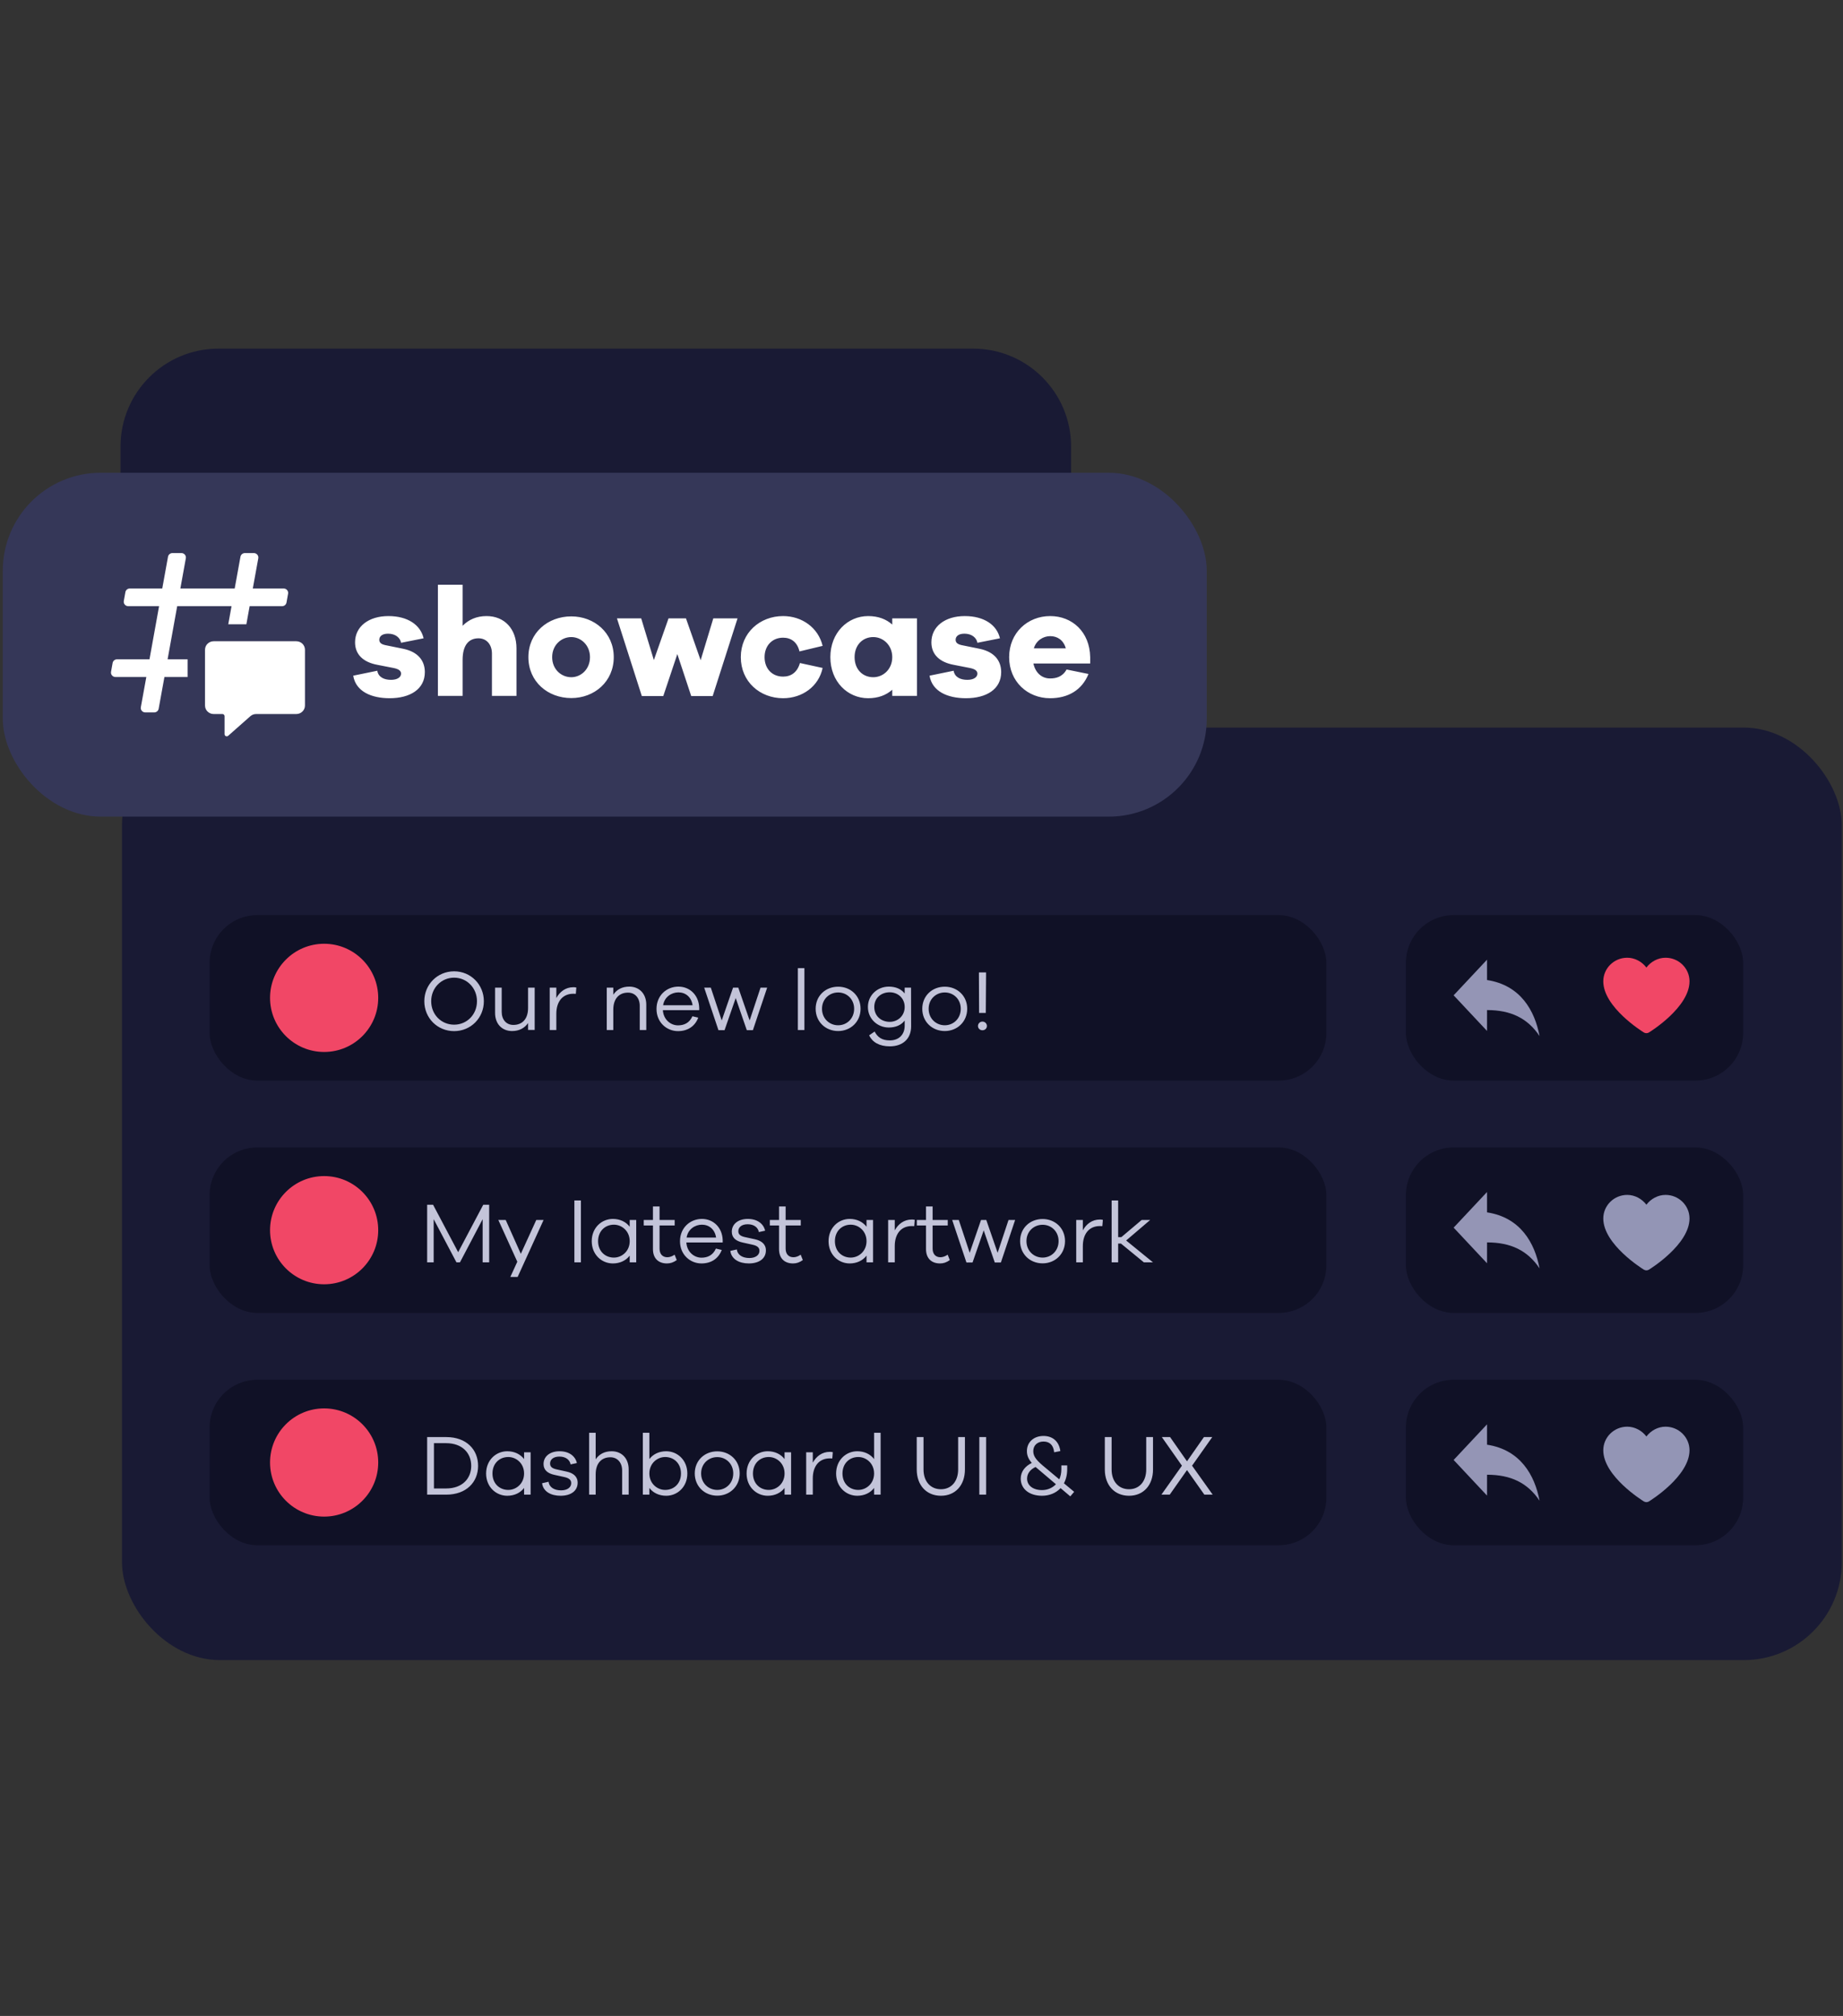 <svg width="342" height="374" viewBox="0 0 342 374" fill="none" xmlns="http://www.w3.org/2000/svg">
<rect x="0" y="0" width="342" height="374" fill="#333333" stroke="none"/>
<rect x="22.636" y="134.984" width="319.14" height="172.999" rx="18.169" fill="#191A34"/>
<path d="M22.364 82.849C22.364 72.814 30.499 64.68 40.533 64.68H180.59C190.624 64.68 198.759 72.814 198.759 82.849V92.563C198.759 102.598 190.624 110.732 180.59 110.732H40.533C30.499 110.732 22.364 102.598 22.364 92.563V82.849Z" fill="#191A34"/>
<rect x="38.895" y="169.773" width="207.237" height="30.702" rx="8.856" fill="#101126"/>
<rect x="38.895" y="212.875" width="207.237" height="30.702" rx="8.856" fill="#101126"/>
<rect x="38.895" y="255.977" width="207.237" height="30.702" rx="8.856" fill="#101126"/>
<path d="M84.271 180.2C87.363 180.2 89.786 182.655 89.786 185.748C89.786 188.856 87.363 191.295 84.271 191.295C81.162 191.295 78.739 188.856 78.739 185.748C78.739 182.655 81.162 180.2 84.271 180.2ZM84.271 190.1C86.646 190.1 88.511 188.218 88.511 185.748C88.511 183.293 86.646 181.38 84.271 181.38C81.879 181.38 80.014 183.293 80.014 185.748C80.014 188.218 81.879 190.1 84.271 190.1ZM99.219 183.229V191.072H97.992V189.797C97.354 190.737 96.334 191.279 95.027 191.279C93.13 191.279 91.87 189.924 91.87 187.932V183.229H93.098V187.708C93.098 189.175 93.959 190.147 95.266 190.147C96.908 190.147 97.992 189.047 97.992 187.007V183.229H99.219ZM106.393 183.149C106.585 183.149 106.728 183.149 106.951 183.213L106.856 184.377C106.712 184.361 106.537 184.361 106.393 184.361C104.305 184.361 103.237 185.939 103.237 188.059V191.088H102.009V183.229H103.237V185.158C103.875 183.994 104.943 183.149 106.393 183.149ZM116.772 183.038C118.669 183.038 119.928 184.393 119.928 186.385V191.088H118.717V186.608C118.717 185.142 117.84 184.153 116.533 184.153C114.891 184.153 113.807 185.269 113.807 187.31V191.088H112.595V183.229H113.807V184.536C114.445 183.58 115.449 183.038 116.772 183.038ZM129.749 186.959V187.405H123.005C123.117 189.175 124.456 190.227 125.811 190.227C126.927 190.227 127.931 189.797 128.489 188.537L129.573 188.792C128.952 190.434 127.581 191.295 125.811 191.295C123.723 191.295 121.826 189.685 121.826 187.182C121.826 184.664 123.723 183.038 125.891 183.038C128.011 183.038 129.669 184.616 129.749 186.959ZM125.891 184.106C124.616 184.106 123.292 184.951 123.053 186.497H128.521C128.298 184.951 127.198 184.106 125.891 184.106ZM142.359 183.229L139.713 191.12H138.581L136.525 185.158L134.453 191.12H133.321L130.674 183.229H131.902L133.927 189.318L136.031 183.229H137.003L139.107 189.318L141.132 183.229H142.359ZM149.27 191.088H148.059V179.61H149.27V191.088ZM155.534 183.053C157.846 183.053 159.695 184.743 159.695 187.15C159.695 189.558 157.846 191.279 155.534 191.279C153.191 191.279 151.358 189.558 151.358 187.15C151.358 184.743 153.191 183.053 155.534 183.053ZM155.534 190.211C157.144 190.211 158.499 188.968 158.499 187.15C158.499 185.349 157.144 184.122 155.534 184.122C153.908 184.122 152.537 185.349 152.537 187.15C152.537 188.968 153.908 190.211 155.534 190.211ZM169.059 183.229L169.075 190.45C169.059 192.746 167.497 194.117 165.121 194.117C163.177 194.117 161.885 193.352 161.28 192.076L162.3 191.375C162.858 192.427 163.655 193.017 165.121 193.017C166.779 193.017 167.879 191.965 167.879 190.291V189.334C167.242 190.163 166.237 190.626 164.93 190.626C162.858 190.626 161.056 189.047 161.056 186.816C161.056 184.6 162.858 183.038 164.93 183.038C166.237 183.038 167.242 183.5 167.879 184.313V183.229H169.059ZM165.105 189.573C166.572 189.573 167.879 188.489 167.879 186.816C167.879 185.142 166.572 184.09 165.105 184.09C163.511 184.09 162.236 185.142 162.236 186.816C162.236 188.489 163.511 189.573 165.105 189.573ZM175.321 183.053C177.632 183.053 179.481 184.743 179.481 187.15C179.481 189.558 177.632 191.279 175.321 191.279C172.977 191.279 171.144 189.558 171.144 187.15C171.144 184.743 172.977 183.053 175.321 183.053ZM175.321 190.211C176.931 190.211 178.286 188.968 178.286 187.15C178.286 185.349 176.931 184.122 175.321 184.122C173.695 184.122 172.324 185.349 172.324 187.15C172.324 188.968 173.695 190.211 175.321 190.211ZM182.979 180.407V180.901L182.931 187.916H181.688L181.656 180.901V180.407H182.979ZM182.309 189.526C182.788 189.526 183.138 189.908 183.138 190.339C183.138 190.785 182.788 191.136 182.309 191.136C181.831 191.136 181.48 190.785 181.48 190.339C181.48 189.908 181.831 189.526 182.309 189.526Z" fill="#C3C4D9"/>
<path d="M90.775 223.507V234.188H89.563V226.185L85.355 234.188H84.701L80.477 226.185V234.188H79.265V223.507H80.365L85.02 232.306L89.675 223.507H90.775ZM100.873 226.328L96.058 236.898H94.703L95.995 234.076L92.472 226.328H93.842L96.648 232.609L99.517 226.328H100.873ZM107.798 234.188H106.586V222.71H107.798V234.188ZM118.063 226.328V234.188H116.852V232.944C116.15 233.869 115.034 234.395 113.727 234.395C111.639 234.395 109.806 232.753 109.806 230.266C109.806 227.779 111.639 226.137 113.727 226.137C115.034 226.137 116.15 226.663 116.852 227.588V226.328H118.063ZM113.919 233.311C115.401 233.311 116.852 232.131 116.852 230.266C116.852 228.385 115.401 227.205 113.919 227.205C112.293 227.205 110.985 228.385 110.985 230.266C110.985 232.131 112.293 233.311 113.919 233.311ZM125.182 232.769L125.581 233.773C124.943 234.219 124.401 234.395 123.763 234.395C122.201 234.395 121.165 233.47 121.165 231.733V227.349H119.459V226.328H121.165V223.826H122.392V226.328H125.198V227.349H122.392V231.653C122.392 232.673 122.966 233.247 123.843 233.247C124.289 233.247 124.783 233.056 125.182 232.769ZM134.108 230.059V230.505H127.364C127.476 232.275 128.815 233.327 130.17 233.327C131.286 233.327 132.29 232.896 132.848 231.637L133.932 231.892C133.311 233.534 131.94 234.395 130.17 234.395C128.082 234.395 126.185 232.785 126.185 230.282C126.185 227.763 128.082 226.137 130.25 226.137C132.37 226.137 134.028 227.715 134.108 230.059ZM130.25 227.205C128.975 227.205 127.651 228.05 127.412 229.596H132.88C132.657 228.05 131.557 227.205 130.25 227.205ZM135.526 232.067L136.738 231.796C136.85 232.832 137.806 233.39 139.05 233.39C140.181 233.39 140.931 232.864 140.931 232.051C140.931 231.398 140.436 231.095 139.639 230.92L137.838 230.521C136.531 230.25 135.797 229.596 135.797 228.512C135.797 227.094 136.977 226.137 138.779 226.137C140.548 226.137 141.696 227.046 141.983 228.321L140.819 228.576C140.66 227.715 139.91 227.126 138.747 227.126C137.631 227.126 137.009 227.668 137.009 228.417C137.009 229.038 137.439 229.325 138.205 229.501L140.102 229.915C141.249 230.17 142.126 230.776 142.126 231.972C142.126 233.518 140.835 234.395 138.954 234.395C137.153 234.395 135.718 233.598 135.526 232.067ZM148.58 232.769L148.979 233.773C148.341 234.219 147.799 234.395 147.161 234.395C145.599 234.395 144.563 233.47 144.563 231.733V227.349H142.857V226.328H144.563V223.826H145.79V226.328H148.596V227.349H145.79V231.653C145.79 232.673 146.364 233.247 147.241 233.247C147.687 233.247 148.182 233.056 148.58 232.769ZM162.011 226.328V234.188H160.799V232.944C160.098 233.869 158.982 234.395 157.675 234.395C155.586 234.395 153.753 232.753 153.753 230.266C153.753 227.779 155.586 226.137 157.675 226.137C158.982 226.137 160.098 226.663 160.799 227.588V226.328H162.011ZM157.866 233.311C159.349 233.311 160.799 232.131 160.799 230.266C160.799 228.385 159.349 227.205 157.866 227.205C156.24 227.205 154.933 228.385 154.933 230.266C154.933 232.131 156.24 233.311 157.866 233.311ZM169.193 226.249C169.385 226.249 169.528 226.249 169.751 226.313L169.656 227.476C169.512 227.46 169.337 227.46 169.193 227.46C167.105 227.46 166.037 229.038 166.037 231.159V234.188H164.809V226.328H166.037V228.257C166.674 227.094 167.743 226.249 169.193 226.249ZM175.855 232.769L176.253 233.773C175.616 234.219 175.074 234.395 174.436 234.395C172.874 234.395 171.837 233.47 171.837 231.733V227.349H170.132V226.328H171.837V223.826H173.065V226.328H175.871V227.349H173.065V231.653C173.065 232.673 173.639 233.247 174.516 233.247C174.962 233.247 175.456 233.056 175.855 232.769ZM188.377 226.328L185.731 234.219H184.599L182.543 228.257L180.471 234.219H179.339L176.692 226.328H177.92L179.944 232.418L182.049 226.328H183.021L185.125 232.418L187.15 226.328H188.377ZM193.473 226.153C195.784 226.153 197.633 227.843 197.633 230.25C197.633 232.657 195.784 234.379 193.473 234.379C191.129 234.379 189.296 232.657 189.296 230.25C189.296 227.843 191.129 226.153 193.473 226.153ZM193.473 233.311C195.083 233.311 196.438 232.067 196.438 230.25C196.438 228.449 195.083 227.221 193.473 227.221C191.847 227.221 190.476 228.449 190.476 230.25C190.476 232.067 191.847 233.311 193.473 233.311ZM204.096 226.249C204.287 226.249 204.431 226.249 204.654 226.313L204.558 227.476C204.415 227.46 204.239 227.46 204.096 227.46C202.008 227.46 200.94 229.038 200.94 231.159V234.188H199.712V226.328H200.94V228.257C201.577 227.094 202.645 226.249 204.096 226.249ZM213.949 234.188H212.26L208.019 230.712H207.493V234.188H206.282V222.71H207.493V229.517H208.083L211.861 226.328H213.439L208.976 230.138L213.949 234.188Z" fill="#C3C4D9"/>
<path d="M79.265 266.608H82.804C86.55 266.608 88.718 268.92 88.718 271.949C88.718 274.962 86.55 277.289 82.804 277.289H79.265V266.608ZM80.525 276.141H82.788C85.785 276.141 87.443 274.308 87.443 271.949C87.443 269.573 85.785 267.74 82.788 267.74H80.525V276.141ZM98.464 269.43V277.289H97.252V276.046C96.551 276.97 95.435 277.496 94.128 277.496C92.039 277.496 90.206 275.854 90.206 273.368C90.206 270.881 92.039 269.239 94.128 269.239C95.435 269.239 96.551 269.765 97.252 270.689V269.43H98.464ZM94.319 276.412C95.802 276.412 97.252 275.233 97.252 273.368C97.252 271.486 95.802 270.307 94.319 270.307C92.693 270.307 91.386 271.486 91.386 273.368C91.386 275.233 92.693 276.412 94.319 276.412ZM100.593 275.169L101.804 274.898C101.916 275.934 102.872 276.492 104.116 276.492C105.248 276.492 105.997 275.966 105.997 275.153C105.997 274.499 105.503 274.196 104.706 274.021L102.904 273.623C101.597 273.352 100.864 272.698 100.864 271.614C100.864 270.195 102.043 269.239 103.845 269.239C105.614 269.239 106.762 270.147 107.049 271.423L105.885 271.678C105.726 270.817 104.977 270.227 103.813 270.227C102.697 270.227 102.075 270.769 102.075 271.518C102.075 272.14 102.506 272.427 103.271 272.602L105.168 273.017C106.316 273.272 107.192 273.878 107.192 275.073C107.192 276.62 105.901 277.496 104.02 277.496C102.219 277.496 100.784 276.699 100.593 275.169ZM113.503 269.239C115.4 269.239 116.659 270.594 116.659 272.586V277.289H115.448V272.81C115.448 271.343 114.571 270.355 113.264 270.355C111.622 270.355 110.538 271.47 110.538 273.511V277.289H109.326V265.811H110.538V270.737C111.175 269.781 112.18 269.239 113.503 269.239ZM123.626 269.239C125.714 269.239 127.547 270.881 127.547 273.368C127.547 275.854 125.714 277.496 123.626 277.496C122.318 277.496 121.203 276.97 120.501 276.046V277.289H119.29V265.811H120.501V270.689C121.203 269.765 122.318 269.239 123.626 269.239ZM123.434 276.412C125.06 276.412 126.367 275.233 126.367 273.368C126.367 271.486 125.06 270.307 123.434 270.307C121.952 270.307 120.501 271.486 120.501 273.368C120.501 275.233 121.952 276.412 123.434 276.412ZM133.101 269.255C135.413 269.255 137.262 270.944 137.262 273.352C137.262 275.759 135.413 277.48 133.101 277.48C130.758 277.48 128.925 275.759 128.925 273.352C128.925 270.944 130.758 269.255 133.101 269.255ZM133.101 276.412C134.711 276.412 136.066 275.169 136.066 273.352C136.066 271.55 134.711 270.323 133.101 270.323C131.475 270.323 130.104 271.55 130.104 273.352C130.104 275.169 131.475 276.412 133.101 276.412ZM146.801 269.43V277.289H145.59V276.046C144.888 276.97 143.772 277.496 142.465 277.496C140.377 277.496 138.544 275.854 138.544 273.368C138.544 270.881 140.377 269.239 142.465 269.239C143.772 269.239 144.888 269.765 145.59 270.689V269.43H146.801ZM142.656 276.412C144.139 276.412 145.59 275.233 145.59 273.368C145.59 271.486 144.139 270.307 142.656 270.307C141.03 270.307 139.723 271.486 139.723 273.368C139.723 275.233 141.03 276.412 142.656 276.412ZM153.984 269.35C154.175 269.35 154.318 269.35 154.542 269.414L154.446 270.578C154.302 270.562 154.127 270.562 153.984 270.562C151.895 270.562 150.827 272.14 150.827 274.26V277.289H149.6V269.43H150.827V271.359C151.465 270.195 152.533 269.35 153.984 269.35ZM163.414 265.811V277.289H162.202V276.046C161.501 276.97 160.385 277.496 159.078 277.496C156.989 277.496 155.156 275.854 155.156 273.368C155.156 270.881 156.989 269.239 159.078 269.239C160.385 269.239 161.501 269.765 162.202 270.689V265.811H163.414ZM159.269 276.412C160.752 276.412 162.202 275.233 162.202 273.368C162.202 271.486 160.752 270.307 159.269 270.307C157.643 270.307 156.336 271.486 156.336 273.368C156.336 275.233 157.643 276.412 159.269 276.412ZM179.058 266.608V272.618C179.058 275.536 177.289 277.496 174.61 277.496C171.916 277.496 170.115 275.536 170.115 272.618V266.608H171.374V272.618C171.374 274.834 172.666 276.285 174.61 276.285C176.523 276.285 177.799 274.834 177.799 272.618V266.608H179.058ZM182.991 277.289H181.731V266.608H182.991V277.289ZM198.611 277.608L196.81 276.078C195.933 277.018 194.689 277.496 193.366 277.496C190.991 277.496 189.413 276.221 189.413 274.308C189.413 272.985 190.274 271.981 191.469 271.407C190.832 270.673 190.561 270.004 190.561 269.207C190.561 267.533 191.852 266.401 193.637 266.401C195.391 266.401 196.539 267.469 196.762 269.207L195.614 269.43C195.486 268.011 194.689 267.437 193.637 267.437C192.537 267.437 191.74 268.123 191.74 269.223C191.74 270.275 192.426 271.024 194.052 272.347L196.57 274.452C196.81 273.925 196.953 273.288 196.953 272.555V271.869H198.037V272.555C198.037 273.591 197.814 274.467 197.431 275.185L199.328 276.763L198.611 277.608ZM193.366 276.444C194.323 276.444 195.263 276.078 195.949 275.36L193.127 272.969C192.776 272.682 192.458 272.411 192.171 272.156C191.198 272.602 190.593 273.368 190.593 274.308C190.593 275.599 191.708 276.444 193.366 276.444ZM213.961 266.608V272.618C213.961 275.536 212.191 277.496 209.513 277.496C206.819 277.496 205.018 275.536 205.018 272.618V266.608H206.277V272.618C206.277 274.834 207.568 276.285 209.513 276.285C211.426 276.285 212.701 274.834 212.701 272.618V266.608H213.961ZM223.489 277.289L220.269 272.73L217.064 277.289H215.518L219.328 271.917L215.598 266.608H217.128L220.269 271.104L223.409 266.608H224.955L221.209 271.917L225.035 277.289H223.489Z" fill="#C3C4D9"/>
<circle cx="60.149" cy="271.326" r="10.037" fill="#F14766"/>
<circle cx="60.149" cy="185.125" r="10.037" fill="#F14766"/>
<circle cx="60.149" cy="228.225" r="10.037" fill="#F14766"/>
<rect x="260.892" y="169.773" width="62.584" height="30.702" rx="8.856" fill="#101126"/>
<rect x="260.892" y="212.875" width="62.584" height="30.702" rx="8.856" fill="#101126"/>
<rect x="260.892" y="255.977" width="62.584" height="30.702" rx="8.856" fill="#101126"/>
<path d="M275.946 268.021V264.242L269.747 270.855L275.946 277.468V273.594C280.375 273.594 283.474 275.106 285.688 278.412C284.803 273.689 282.146 268.966 275.946 268.021Z" fill="#9495B5"/>
<path d="M309.072 221.68C307.655 221.68 306.343 222.412 305.517 223.5C304.69 222.412 303.378 221.68 301.961 221.68C299.51 221.68 297.517 223.642 297.517 226.055C297.517 230.859 304.738 235.358 305.046 235.547C305.19 235.635 305.354 235.68 305.517 235.68C305.679 235.68 305.843 235.635 305.987 235.547C306.295 235.358 313.517 230.859 313.517 226.055C313.517 223.642 311.523 221.68 309.072 221.68Z" fill="#9395B5"/>
<path d="M275.946 224.919V221.141L269.747 227.753L275.946 234.366V230.493C280.375 230.493 283.474 232.004 285.688 235.311C284.803 230.587 282.146 225.864 275.946 224.919Z" fill="#9495B5"/>
<path d="M309.072 177.68C307.655 177.68 306.343 178.412 305.517 179.5C304.69 178.412 303.378 177.68 301.961 177.68C299.51 177.68 297.517 179.642 297.517 182.055C297.517 186.859 304.738 191.358 305.046 191.547C305.19 191.635 305.354 191.68 305.517 191.68C305.679 191.68 305.843 191.635 305.987 191.547C306.295 191.358 313.517 186.859 313.517 182.055C313.517 179.642 311.523 177.68 309.072 177.68Z" fill="#F14766"/>
<path d="M275.946 181.818V178.039L269.747 184.652L275.946 191.264V187.391C280.375 187.391 283.474 188.903 285.688 192.209C284.803 187.486 282.146 182.762 275.946 181.818Z" fill="#9495B5"/>
<path d="M50.599 115.209L49.892 119.14H45.975L46.681 115.209L34.923 115.209L32.846 126.769H37.175V130.622H32.16L30.912 137.534C30.829 137.994 30.422 138.329 29.948 138.329H28.019C27.41 138.329 26.948 137.788 27.055 137.197L28.241 130.622H21.571C20.962 130.622 20.501 130.082 20.606 129.493L20.949 127.566C21.031 127.105 21.438 126.769 21.913 126.769H28.927L31.004 115.209H24.333C23.724 115.209 23.263 114.669 23.368 114.079L23.711 112.153C23.793 111.692 24.2 111.355 24.676 111.355H31.689L32.937 104.443C33.02 103.984 33.426 103.648 33.901 103.648H35.83C36.439 103.648 36.901 104.19 36.794 104.78L35.608 111.355L47.366 111.356L48.613 104.444C48.696 103.984 49.103 103.649 49.578 103.649H51.506C52.116 103.649 52.577 104.19 52.471 104.781L51.284 111.356H57.955C58.563 111.356 59.025 111.896 58.92 112.485L58.577 114.412C58.495 114.873 58.088 115.209 57.612 115.209H50.599Z" fill="white"/>
<path d="M42.822 122.839C41.783 122.839 40.941 123.668 40.941 124.689V136.83C40.941 137.851 41.783 138.679 42.822 138.679H44.703C44.963 138.679 45.173 138.886 45.173 139.142V143.069C45.173 143.47 45.656 143.681 45.959 143.412L50.749 139.157C51.094 138.849 51.544 138.679 52.01 138.679H60.689C61.728 138.679 62.57 137.851 62.57 136.83V124.689C62.57 123.668 61.728 122.839 60.689 122.839H42.822Z" fill="white"/>
<rect x="0.517" y="87.707" width="223.414" height="63.797" rx="18.169" fill="#353758"/>
<path d="M46.324 112.461L45.719 115.811H42.359L42.965 112.461L32.881 112.46L31.101 122.315H34.813V125.6H30.512L29.442 131.492C29.371 131.884 29.022 132.169 28.615 132.169H26.961C26.438 132.169 26.043 131.708 26.134 131.205L27.152 125.6H21.431C20.909 125.6 20.514 125.139 20.604 124.637L20.898 122.994C20.968 122.602 21.317 122.315 21.725 122.315H27.74L29.52 112.46H23.8C23.278 112.46 22.883 112 22.973 111.497L23.267 109.855C23.337 109.462 23.686 109.175 24.094 109.175H30.109L31.178 103.283C31.25 102.891 31.598 102.605 32.005 102.605H33.659C34.182 102.605 34.578 103.067 34.486 103.57L33.469 109.175L43.552 109.176L44.622 103.284C44.693 102.892 45.042 102.606 45.449 102.606H47.103C47.626 102.606 48.021 103.068 47.93 103.571L46.912 109.176H52.633C53.155 109.176 53.55 109.636 53.46 110.138L53.166 111.781C53.096 112.174 52.747 112.461 52.339 112.461H46.324Z" fill="white"/>
<path d="M39.656 118.965C38.765 118.965 38.043 119.671 38.043 120.542V130.892C38.043 131.762 38.765 132.468 39.656 132.468H41.268C41.491 132.468 41.672 132.645 41.672 132.862V136.21C41.672 136.552 42.086 136.732 42.345 136.503L46.453 132.875C46.749 132.613 47.135 132.468 47.534 132.468H54.978C55.869 132.468 56.591 131.762 56.591 130.892V120.542C56.591 119.671 55.869 118.965 54.978 118.965H39.656Z" fill="white"/>
<path d="M65.544 125.353L70.013 124.436C70.213 125.668 71.331 126.126 72.562 126.126C73.766 126.126 74.424 125.611 74.424 124.98C74.424 124.493 74.052 124.121 72.992 123.92L70.07 123.348C67.406 122.861 65.888 121.428 65.888 119.165C65.888 116.215 68.437 114.295 72.075 114.295C75.656 114.295 78.034 115.928 78.607 118.42L74.424 119.251C74.281 118.363 73.422 117.561 72.018 117.561C70.786 117.561 70.385 118.163 70.385 118.678C70.385 119.079 70.557 119.48 71.474 119.681L74.854 120.368C77.576 120.941 78.836 122.574 78.836 124.694C78.836 127.874 76.086 129.535 72.305 129.535C68.924 129.535 66.031 128.303 65.544 125.353ZM90.284 114.295C93.607 114.295 95.842 116.673 95.842 120.282V129.105H91.287V121.256C91.287 119.566 90.284 118.42 88.795 118.42C87.019 118.42 85.844 119.652 85.844 122.431V129.105H81.261V108.48H85.844V116.1C86.962 114.954 88.451 114.295 90.284 114.295ZM106.015 114.353C110.284 114.353 113.893 117.389 113.893 121.915C113.893 126.47 110.284 129.507 106.015 129.507C101.661 129.507 98.052 126.47 98.052 121.915C98.052 117.389 101.661 114.353 106.015 114.353ZM106.015 125.639C107.791 125.639 109.482 124.178 109.482 121.915C109.482 119.681 107.791 118.191 106.015 118.191C104.153 118.191 102.463 119.681 102.463 121.915C102.463 124.178 104.153 125.639 106.015 125.639ZM136.862 114.725L132.25 129.134H128.268L125.69 121.342L123.083 129.134H119.101L114.489 114.725H118.986L121.335 122.459L124.057 114.725H127.294L130.015 122.488L132.364 114.725H136.862ZM145.318 125.525C146.779 125.525 147.953 124.751 148.44 123.004L152.651 123.92C151.935 127.329 148.898 129.535 145.318 129.535C141.021 129.535 137.469 126.47 137.469 121.915C137.469 117.389 141.021 114.295 145.318 114.295C148.813 114.295 151.849 116.444 152.651 119.824L148.354 120.855C147.953 119.108 146.779 118.306 145.318 118.306C143.255 118.306 141.88 119.824 141.88 121.915C141.88 124.035 143.255 125.525 145.318 125.525ZM170.156 114.725V129.105H165.573V127.96C164.456 128.962 162.966 129.535 161.104 129.535C157.294 129.535 154.086 126.47 154.086 121.915C154.086 117.389 157.294 114.295 161.104 114.295C162.966 114.295 164.456 114.868 165.573 115.871V114.725H170.156ZM162.049 125.639C163.911 125.639 165.573 124.15 165.573 121.915C165.573 119.709 163.911 118.191 162.049 118.191C160.044 118.191 158.583 119.709 158.583 121.915C158.583 124.15 160.044 125.639 162.049 125.639ZM172.493 125.353L176.962 124.436C177.162 125.668 178.279 126.126 179.511 126.126C180.714 126.126 181.373 125.611 181.373 124.98C181.373 124.493 181.001 124.121 179.941 123.92L177.019 123.348C174.355 122.861 172.836 121.428 172.836 119.165C172.836 116.215 175.386 114.295 179.024 114.295C182.605 114.295 184.983 115.928 185.555 118.42L181.373 119.251C181.23 118.363 180.37 117.561 178.967 117.561C177.735 117.561 177.334 118.163 177.334 118.678C177.334 119.079 177.506 119.48 178.422 119.681L181.803 120.368C184.524 120.941 185.785 122.574 185.785 124.694C185.785 127.874 183.035 129.535 179.253 129.535C175.873 129.535 172.98 128.303 172.493 125.353ZM202.304 121.915V123.09H191.762C192.134 124.808 193.309 125.868 194.855 125.868C195.915 125.868 197.147 125.611 197.921 124.207L201.988 125.038C200.757 128.074 198.15 129.535 194.855 129.535C190.702 129.535 187.264 126.47 187.264 121.915C187.264 117.389 190.702 114.295 194.884 114.295C198.952 114.295 202.218 117.217 202.304 121.915ZM194.884 118.019C193.595 118.019 192.277 118.821 191.848 120.282H197.777C197.348 118.735 196.202 118.019 194.884 118.019Z" fill="white"/>
<path d="M309.072 264.68C307.655 264.68 306.343 265.412 305.517 266.5C304.69 265.412 303.378 264.68 301.961 264.68C299.51 264.68 297.517 266.642 297.517 269.055C297.517 273.859 304.738 278.358 305.046 278.547C305.19 278.635 305.354 278.68 305.517 278.68C305.679 278.68 305.843 278.635 305.987 278.547C306.295 278.358 313.517 273.859 313.517 269.055C313.517 266.642 311.523 264.68 309.072 264.68Z" fill="#9395B5"/>
</svg>

